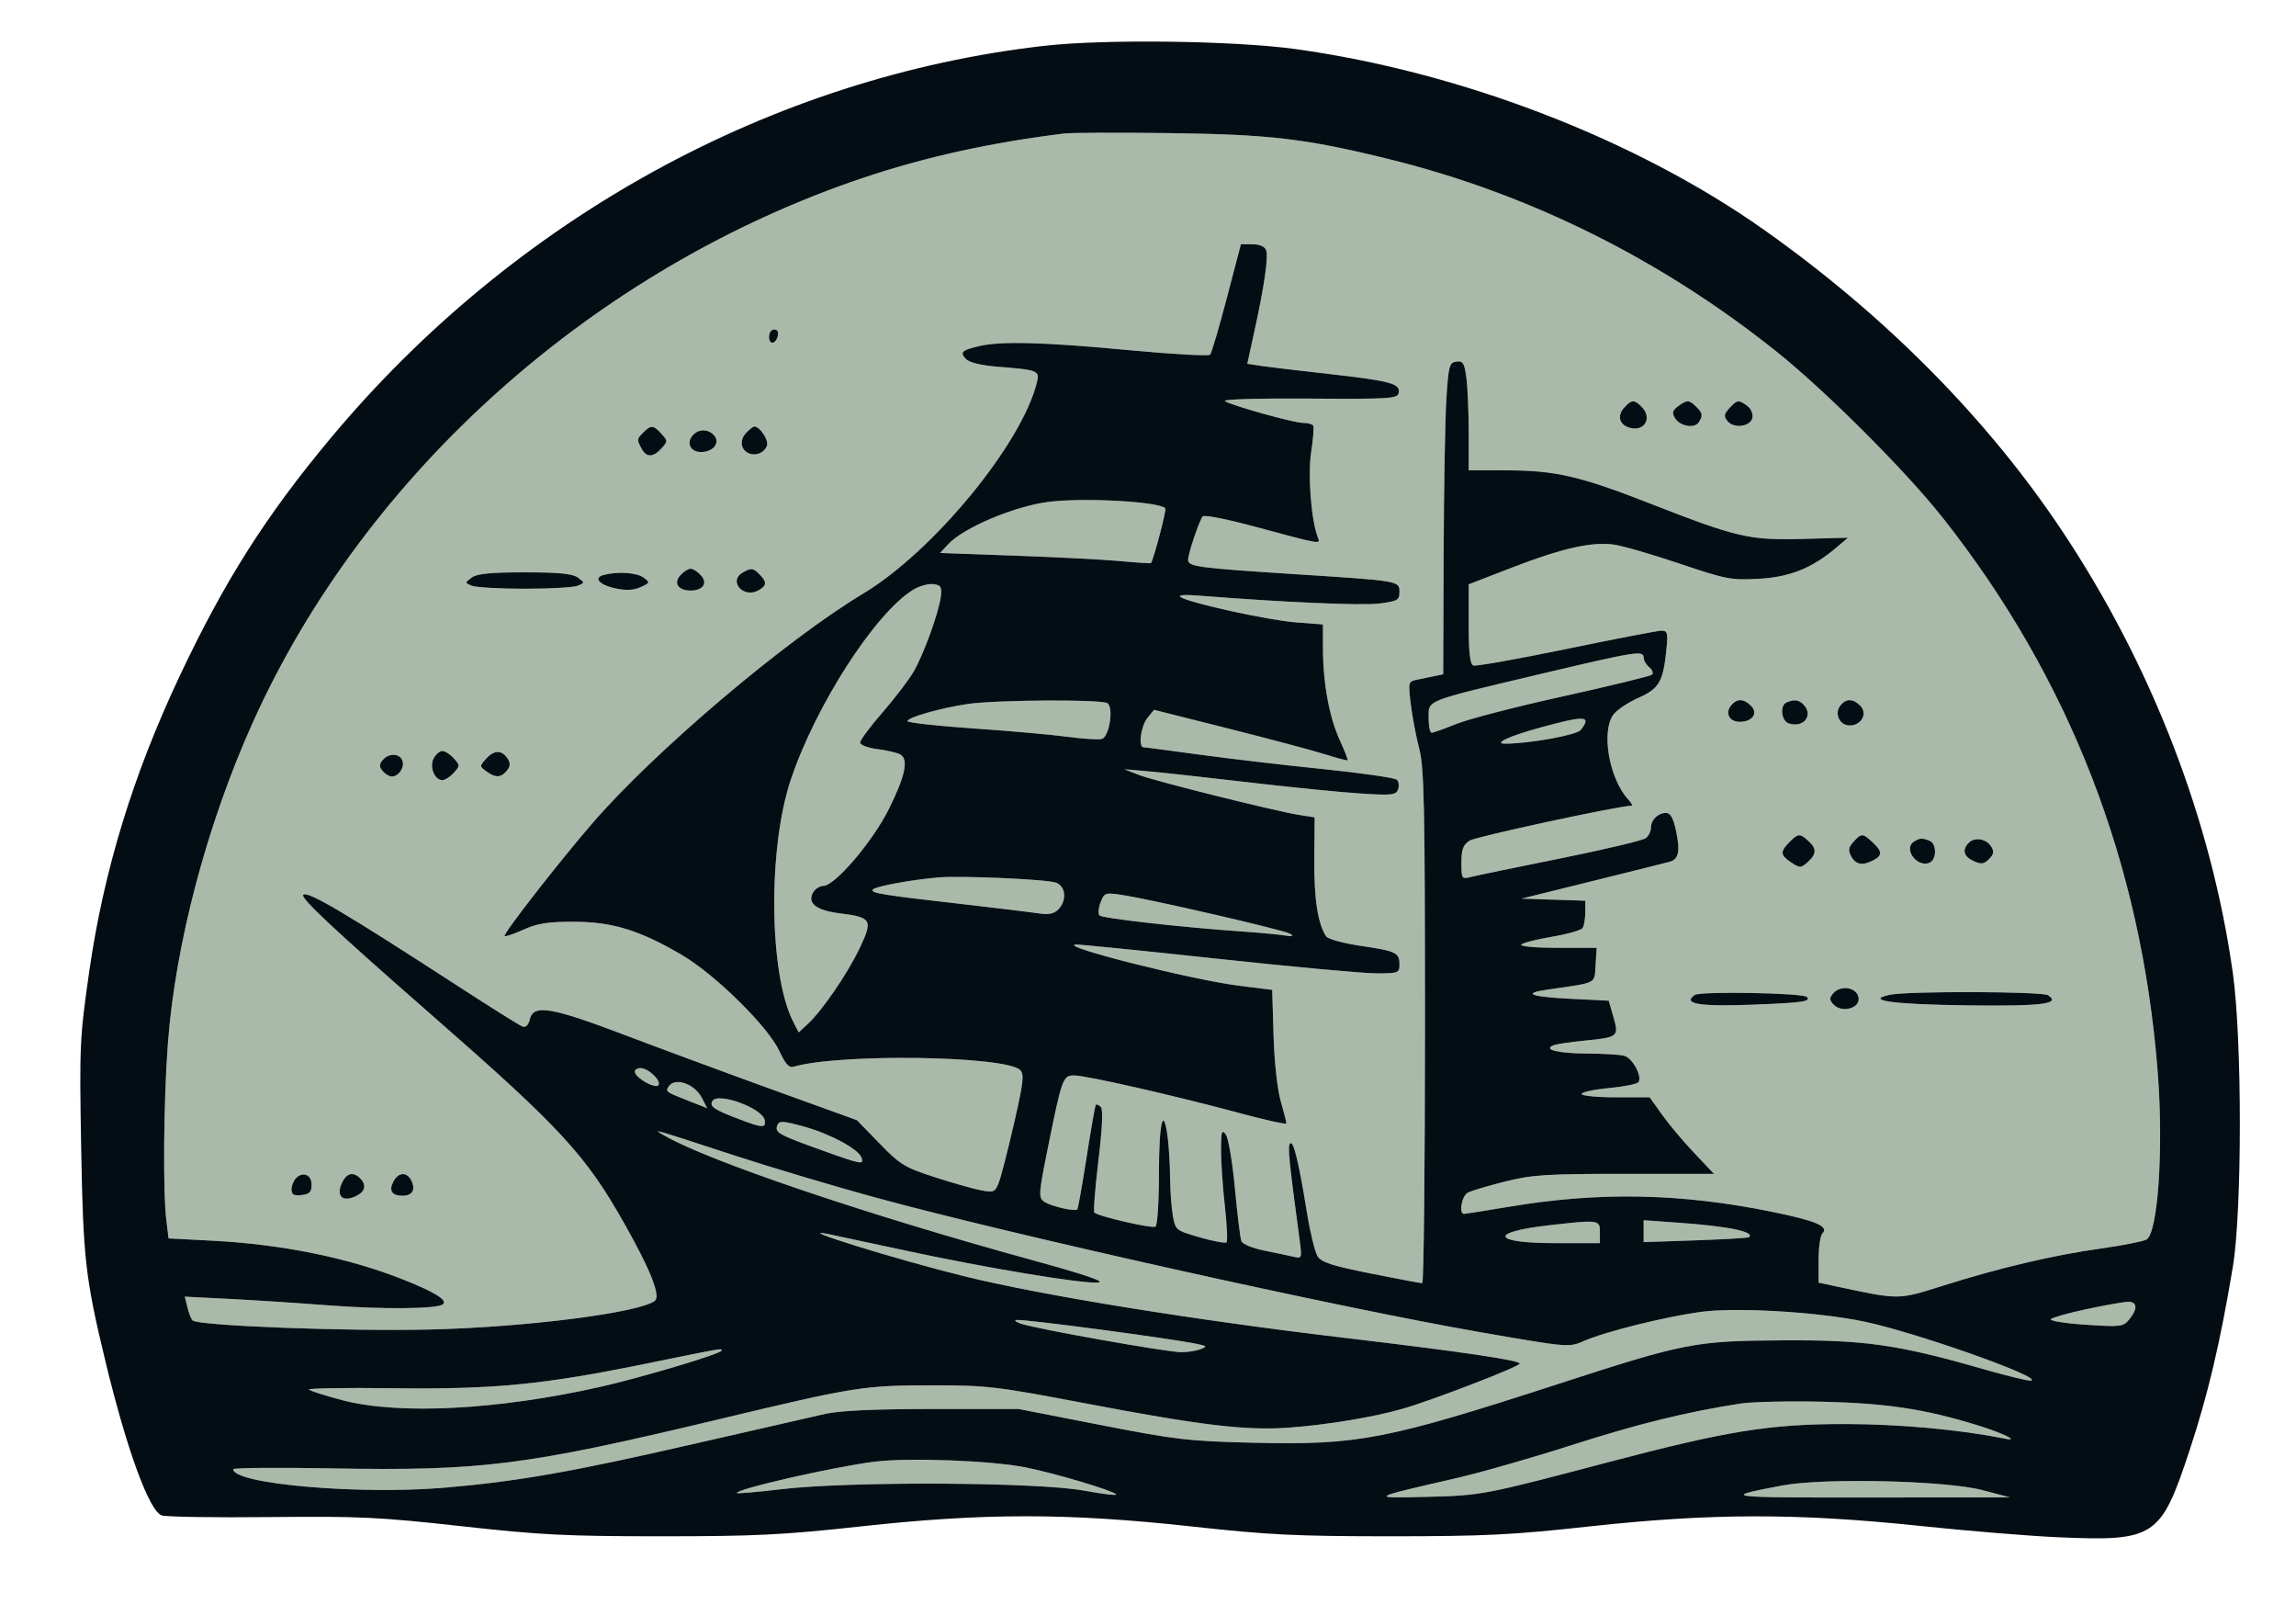 <svg xmlns="http://www.w3.org/2000/svg" width="630" height="440" viewBox="0 0 630 440" version="1.1"><path d="M 292 36.625 C 272.016 39.075, 253.883 43.065, 237 48.729 C 163.290 73.455, 100.163 129.731, 69.371 198.168 C 56.737 226.247, 48.086 259.009, 46.047 286.500 C 44.896 302.008, 44.682 326.713, 45.630 334.602 L 46.243 339.704 58.372 340.338 C 77.455 341.336, 95.663 345.046, 110.600 350.980 C 119.268 354.423, 122.762 356.571, 121.594 357.740 C 120.268 359.067, 105.004 359.222, 90 358.062 C 82.025 357.445, 69.921 356.657, 63.102 356.311 L 50.703 355.682 51.422 358.591 C 51.818 360.191, 52.449 361.816, 52.824 362.203 C 54.249 363.671, 95.213 365.239, 118 364.697 C 144.477 364.068, 175.617 360.083, 179.703 356.800 C 181.321 355.500, 178.539 348.450, 171.437 335.847 C 160.723 316.836, 153.957 309.496, 118.797 278.740 C 91.734 255.067, 82.362 246.305, 83.203 245.463 C 84.370 244.296, 94.433 250.237, 126.188 270.838 C 134.817 276.435, 142.524 281.264, 143.315 281.567 C 144.261 281.931, 144.973 281.244, 145.396 279.560 C 146.435 275.419, 151.217 276.234, 171.868 284.071 C 182.116 287.959, 200.543 294.772, 212.819 299.209 L 235.137 307.277 241.319 313.644 C 246.998 319.494, 248.230 320.246, 256.500 322.917 C 261.450 324.516, 267.180 326.137, 269.234 326.520 C 272.688 327.164, 273.050 327.003, 274.075 324.358 C 274.684 322.786, 276.556 315.506, 278.235 308.179 C 280.840 296.810, 281.083 294.661, 279.894 293.507 C 275.864 289.600, 230.244 288.940, 217.782 292.609 C 216.497 292.987, 215.505 291.903, 213.847 288.307 C 210.778 281.651, 196.346 267.412, 187.206 262.022 C 175.636 255.198, 168.110 252.872, 157.523 252.846 C 150.381 252.830, 147.492 253.278, 143.667 254.996 C 141.009 256.190, 138.660 256.994, 138.448 256.782 C 137.929 256.262, 153.232 236.610, 162.620 225.740 C 179.574 206.110, 215.620 175.562, 236.882 162.804 C 256.125 151.258, 280.498 121.593, 284.543 104.794 C 285.298 101.660, 284.785 101.464, 273.555 100.583 C 269.364 100.255, 266.017 99.446, 265.115 98.543 C 263.244 96.673, 263.855 96.054, 268.671 94.936 C 274.732 93.530, 286.380 93.843, 309.682 96.040 C 321.583 97.162, 331.644 97.724, 332.040 97.290 C 332.436 96.855, 334.500 89.862, 336.625 81.750 L 340.489 67 343.638 67 C 345.595 67, 347.017 67.602, 347.397 68.593 C 348.088 70.392, 346.930 78.400, 344.139 91.142 L 342.245 99.784 345.873 100.339 C 347.868 100.644, 356.250 101.649, 364.500 102.571 C 381.498 104.472, 384.300 105.224, 383.801 107.753 C 383.483 109.364, 381.554 109.487, 359.010 109.338 C 344.772 109.244, 335.211 109.539, 336.114 110.044 C 338.618 111.445, 355.013 116, 357.553 116 C 358.834 116, 360.083 116.338, 360.330 116.750 C 360.576 117.162, 360.326 120.425, 359.775 124 C 358.816 130.219, 359.771 142.635, 361.569 147.320 C 362.368 149.401, 363.070 149.520, 343.642 144.282 C 336.571 142.375, 330.443 141.194, 330.025 141.658 C 329.106 142.677, 326 151.869, 326 153.570 C 326 155.429, 328.633 155.784, 355 157.478 C 384.282 159.358, 384 159.310, 384 162.447 C 384 164.621, 383.456 164.924, 378.430 165.552 C 373.593 166.156, 352.333 165.232, 329.500 163.425 C 324.931 163.064, 323.021 163.199, 324 163.814 C 326.630 165.467, 348.149 170.166, 355.709 170.737 L 363 171.289 363.008 177.894 C 363.018 187.323, 364.719 196.654, 367.567 202.902 C 368.921 205.874, 369.910 208.415, 369.764 208.550 C 369.619 208.685, 366.800 207.940, 363.500 206.895 C 360.200 205.850, 348.309 202.682, 337.076 199.854 L 316.651 194.713 314.826 196.967 C 313.015 199.203, 312.270 205, 313.793 205 C 314.230 205, 321.092 205.894, 329.043 206.988 C 336.995 208.081, 352.238 209.867, 362.918 210.956 C 373.599 212.046, 382.771 213.371, 383.301 213.901 C 383.832 214.432, 383.969 215.638, 383.607 216.581 C 383.022 218.107, 381.841 218.225, 372.973 217.644 C 367.486 217.284, 353.660 215.898, 342.249 214.564 C 330.837 213.230, 318.575 211.884, 315 211.574 L 308.500 211.008 312.500 212.566 C 316.882 214.272, 350.023 222.539, 356.614 223.569 L 360.728 224.212 360.637 235.856 C 360.553 246.595, 361.585 253.309, 363.863 256.839 C 364.346 257.586, 368.469 258.730, 373.200 259.428 C 383.117 260.893, 384 261.313, 384 264.559 C 384 266.892, 383.717 267, 377.623 267 C 374.115 267, 354.541 265.200, 334.124 263 C 313.707 260.800, 296.214 259.041, 295.251 259.091 C 289.839 259.373, 326.837 268.738, 339.789 270.365 L 349.079 271.532 349.452 284.016 C 349.668 291.247, 350.488 298.814, 351.400 302 C 352.267 305.025, 352.982 307.795, 352.988 308.156 C 352.995 308.517, 347.262 307.260, 340.250 305.362 C 322.908 300.668, 298.098 295.017, 294.797 295.007 C 291.626 294.999, 291.419 295.572, 287.412 315.441 C 285.004 327.381, 284.930 328.475, 286.453 329.589 C 288.165 330.841, 294.908 332.426, 295.596 331.737 C 295.811 331.522, 296.962 325.081, 298.154 317.423 C 299.345 309.765, 300.481 303.305, 300.677 303.067 C 300.873 302.828, 301.484 303.084, 302.035 303.635 C 302.704 304.304, 302.490 309.194, 301.391 318.357 C 300.485 325.904, 299.988 332.321, 300.286 332.619 C 301.331 333.664, 316.092 337.061, 317.041 336.475 C 317.579 336.142, 318 329.784, 318 322 C 318 308.112, 319.176 302.974, 320.367 311.663 C 320.715 314.202, 321.026 319.254, 321.058 322.890 C 321.089 326.525, 321.434 331.299, 321.824 333.499 C 322.522 337.434, 322.641 337.528, 329.253 339.430 C 332.948 340.492, 336.233 341.100, 336.552 340.781 C 336.871 340.462, 336.652 335.899, 336.066 330.640 C 335.480 325.381, 335.014 318.474, 335.032 315.289 C 335.059 310.378, 335.257 309.755, 336.341 311.180 C 337.044 312.104, 338.170 318.745, 338.843 325.937 C 339.517 333.129, 340.317 339.662, 340.621 340.454 C 340.927 341.253, 343.695 342.400, 346.837 343.031 C 349.952 343.656, 353.579 344.420, 354.898 344.729 C 357.266 345.284, 357.287 345.222, 356.570 339.896 C 353.659 318.254, 353.278 314.406, 353.975 313.669 C 354.897 312.695, 356.345 318.604, 358.589 332.500 C 359.477 338, 360.797 343.441, 361.521 344.592 C 362.579 346.271, 365.466 347.207, 376.169 349.342 C 383.501 350.805, 389.837 352.001, 390.250 352.001 C 390.663 352, 391 320.370, 391 281.710 C 391 221.225, 390.782 210.589, 389.439 205.460 C 388.581 202.182, 387.535 196.676, 387.115 193.225 C 386.380 187.184, 386.438 186.932, 388.676 186.475 C 389.954 186.214, 392.125 185.766, 393.500 185.481 L 396 184.962 396.117 152.231 C 396.182 134.229, 396.520 115, 396.867 109.500 C 397.447 100.330, 397.675 99.475, 399.607 99.199 C 401.421 98.940, 401.804 99.550, 402.357 103.589 C 402.711 106.168, 403 112.941, 403 118.640 L 403 129 413.250 129.017 C 426.758 129.040, 433.527 130.594, 452.593 138.050 C 476.660 147.461, 479.917 148.219, 494.612 147.830 L 507.070 147.500 503.785 150.282 C 497.180 155.875, 491.081 158.310, 482.500 158.779 C 475.046 159.186, 473.568 158.901, 460.840 154.601 C 453.327 152.063, 445.199 149.715, 442.779 149.383 C 436.714 148.552, 428.575 150.399, 414.750 155.744 L 403 160.287 403 171.175 C 403 179.060, 403.351 182.197, 404.271 182.551 C 404.971 182.819, 416.462 180.780, 429.808 178.019 C 443.154 175.259, 454.902 173, 455.914 173 C 457.508 173, 457.692 173.637, 457.292 177.750 C 456.395 186.971, 455.309 188.888, 449.542 191.439 C 446.646 192.720, 443.539 194.820, 442.638 196.106 C 439.321 200.842, 441.556 213.537, 446.710 219.232 C 447.590 220.204, 448.060 221, 447.754 221 C 444.382 221, 404.930 229.500, 403.250 230.588 C 401.456 231.751, 401 232.975, 401 236.631 C 401 241.135, 401.049 241.204, 403.750 240.524 C 405.262 240.142, 416.348 237.848, 428.385 235.426 C 440.422 233.003, 450.884 230.511, 451.635 229.888 C 452.386 229.265, 453 228, 453 227.078 C 453 224.913, 454.932 223, 457.117 223 C 458.366 223, 459.124 224.353, 459.899 227.965 C 461.084 233.488, 460.627 235.697, 458.158 236.388 C 457.246 236.643, 447.725 239.022, 437 241.676 L 417.500 246.500 426.250 246.789 L 435 247.078 434.985 250.289 C 434.976 252.055, 434.639 253.988, 434.235 254.585 C 433.831 255.182, 429.998 256.261, 425.718 256.982 C 421.438 257.704, 417.699 258.678, 417.409 259.147 C 417.119 259.616, 421.658 260, 427.496 260 L 438.110 260 437.805 264.727 C 437.465 269.994, 438.523 269.453, 424.658 271.452 C 417.446 272.492, 419.909 273.438, 431.288 274 L 441.420 274.500 442.703 278.945 C 444.267 284.364, 444.054 284.539, 434.779 285.453 C 430.938 285.832, 427.129 286.397, 426.314 286.710 C 423.219 287.898, 427.521 288.969, 435.500 288.998 C 439.900 289.014, 444.476 289.289, 445.668 289.609 C 447.918 290.212, 450.630 295.172, 449.611 296.821 C 449.291 297.339, 445.647 298.079, 441.514 298.466 C 437.381 298.854, 434 299.582, 434 300.085 C 434 300.588, 438.199 301, 443.330 301 L 452.661 301 456.039 305.750 C 457.898 308.363, 461.867 313.088, 464.861 316.250 L 470.304 322 445.843 322 C 424.249 322, 420.391 322.248, 412.940 324.118 C 408.298 325.283, 403.712 326.649, 402.750 327.153 C 401.067 328.035, 400.211 333.022, 401.750 332.979 C 402.163 332.968, 407.900 332.058, 414.500 330.957 C 439.002 326.870, 461.328 327.326, 486.297 332.425 C 498.376 334.891, 501.962 336.438, 500.042 338.358 C 499.469 338.931, 499 342.198, 499 345.617 L 499 351.834 503.750 352.850 C 521.294 356.600, 520.673 356.604, 533.206 352.656 C 548.787 347.749, 563.316 344.328, 576.335 342.500 C 582.294 341.664, 587.972 340.550, 588.952 340.026 C 592.134 338.323, 593.700 315.026, 592.048 293.943 C 587.573 236.791, 567.865 186.041, 533.045 142 C 522.911 129.182, 500.999 107.279, 487.542 96.516 C 455.779 71.109, 419.465 53.081, 381 43.621 C 358.143 38, 348.433 36.858, 320.500 36.508 C 306.750 36.336, 293.925 36.389, 292 36.625 M 211.639 90.694 C 210.686 91.647, 210.867 94, 211.893 94 C 213.120 94, 214.105 91.183, 213.096 90.559 C 212.647 90.282, 211.991 90.342, 211.639 90.694 M 445.631 111.855 C 443.608 114.090, 444.354 116.598, 447.267 117.360 C 451.332 118.422, 453.433 114.576, 450.429 111.571 C 448.407 109.550, 447.678 109.593, 445.631 111.855 M 460.441 111.441 C 458.891 112.593, 458.722 113.247, 459.602 114.691 C 460.968 116.933, 464.980 117.638, 466.122 115.837 C 467.313 113.958, 467.216 113.358, 465.429 111.571 C 463.493 109.635, 462.894 109.620, 460.441 111.441 M 474.517 111.981 C 473.022 113.633, 472.940 114.223, 474.026 115.532 C 475.811 117.682, 480.381 117.035, 480.850 114.566 C 481.052 113.502, 480.408 112.040, 479.418 111.316 C 477.050 109.585, 476.635 109.641, 474.517 111.981 M 176.571 118.571 C 174.712 120.431, 174.696 120.564, 176.035 123.066 C 177.362 125.544, 179.218 125.522, 181.500 123 C 183.247 121.070, 183.247 120.930, 181.500 119 C 179.318 116.589, 178.615 116.528, 176.571 118.571 M 204.631 118.855 C 202.823 120.853, 203.277 123.509, 205.577 124.391 C 207.512 125.134, 209.719 124.176, 210.447 122.278 C 211.010 120.810, 208.522 117, 207 117 C 206.620 117, 205.554 117.835, 204.631 118.855 M 190.011 119.487 C 188.261 121.595, 189.506 124, 192.346 124 C 195.658 124, 197.674 121.517, 196 119.500 C 194.409 117.583, 191.596 117.577, 190.011 119.487 M 287.500 137.698 C 278.161 138.936, 264.399 144.761, 260.222 149.244 L 257.944 151.688 278.722 152.430 C 290.150 152.838, 303.100 153.510, 307.500 153.923 C 311.900 154.336, 315.631 154.579, 315.792 154.462 C 316.400 154.020, 320.145 139.812, 319.756 139.422 C 317.883 137.549, 297.026 136.434, 287.500 137.698 M 186.669 157.814 C 184.724 159.962, 186.102 162, 189.500 162 C 192.898 162, 194.276 159.962, 192.331 157.814 C 191.429 156.816, 190.155 156, 189.500 156 C 188.845 156, 187.571 156.816, 186.669 157.814 M 203.750 157.080 C 199.789 159.387, 203.929 164.179, 208 162 C 210.410 160.710, 210.512 159.655, 208.429 157.571 C 206.607 155.750, 206.121 155.699, 203.750 157.080 M 129.441 158.429 C 127.524 159.839, 127.525 159.867, 129.500 160.679 C 130.600 161.130, 137.125 161.500, 144 161.500 C 150.875 161.500, 157.400 161.130, 158.500 160.679 C 160.475 159.867, 160.476 159.839, 158.559 158.429 C 157.118 157.369, 153.363 157, 144 157 C 134.637 157, 130.882 157.369, 129.441 158.429 M 165.695 157.700 C 162.706 158.475, 164.388 160.442, 168.858 161.398 C 171.794 162.026, 173.870 161.924, 175.768 161.060 C 178.387 159.867, 178.414 159.776, 176.549 158.412 C 174.696 157.057, 169.492 156.716, 165.695 157.700 M 250.484 161.823 C 240.071 168.257, 223.798 193.550, 216.981 213.897 C 210.639 232.828, 211.006 267.370, 217.688 280.351 L 219.156 283.202 221.686 280.851 C 225.689 277.132, 232.630 266.961, 235.958 259.938 C 239.562 252.332, 239.148 251.624, 230.459 250.538 C 224.034 249.735, 221.493 247.816, 223.037 244.931 C 223.605 243.869, 224.903 243, 225.921 243 C 229.116 243, 239.527 230.761, 243.968 221.782 C 248.441 212.742, 249.356 208.261, 247 206.941 C 246.175 206.479, 243.363 205.826, 240.750 205.489 C 238.087 205.146, 236.002 204.355, 236.003 203.689 C 236.005 203.035, 238.744 199.350, 242.090 195.500 C 245.435 191.650, 249.263 186.652, 250.597 184.394 C 253.423 179.608, 257.708 167.783, 258.176 163.481 C 258.453 160.937, 258.134 160.460, 256 160.229 C 254.625 160.081, 252.143 160.798, 250.484 161.823 M 421.972 185.061 C 390.591 192.506, 392 191.946, 392 196.975 C 392 199.189, 392.372 201, 392.828 201 C 393.283 201, 396.347 199.906, 399.637 198.569 C 402.927 197.232, 416.168 193.813, 429.060 190.970 C 441.952 188.127, 452.857 185.467, 453.292 185.058 C 453.728 184.650, 453.391 183.739, 452.542 183.035 C 451.694 182.331, 451 181.135, 451 180.378 C 451 178.337, 448.855 178.683, 421.972 185.061 M 265.539 193.112 C 258.172 194.186, 249 196.795, 249 197.817 C 249 198.236, 257.083 199.131, 266.963 199.806 C 276.842 200.481, 288.550 201.521, 292.980 202.117 C 297.410 202.713, 301.657 202.962, 302.418 202.670 C 304.434 201.896, 305.599 193.994, 303.859 192.892 C 302.131 191.797, 273.433 191.962, 265.539 193.112 M 475.011 193.487 C 473.261 195.595, 474.506 198, 477.346 198 C 480.844 198, 482.510 195.653, 480.463 193.606 C 478.459 191.601, 476.609 191.561, 475.011 193.487 M 490.250 192.662 C 488.287 193.454, 488.742 197.783, 490.859 198.455 C 494.982 199.764, 497.717 196.117, 494.800 193.200 C 493.550 191.950, 492.363 191.809, 490.250 192.662 M 505.040 193.452 C 503.209 195.658, 504.711 199, 507.532 199 C 510.788 199, 512.550 195.693, 510.427 193.569 C 508.468 191.610, 506.602 191.570, 505.040 193.452 M 422.512 199.611 C 414.116 201.913, 409.606 204.004, 413.050 203.997 C 419.695 203.984, 432.676 201.625, 433.750 200.235 C 436.799 196.290, 434.990 196.190, 422.512 199.611 M 119 208 C 117.763 210.311, 119.226 214, 121.380 214 C 122.101 214, 123.505 213.100, 124.500 212 C 126.247 210.070, 126.247 209.930, 124.500 208 C 123.505 206.900, 122.101 206, 121.380 206 C 120.660 206, 119.589 206.900, 119 208 M 133.452 208.053 C 131.551 210.153, 131.551 210.199, 133.454 211.590 C 135.953 213.418, 137.447 213.371, 139.070 211.416 C 140.022 210.268, 140.095 209.374, 139.335 208.166 C 137.780 205.698, 135.621 205.656, 133.452 208.053 M 105 208.500 C 104.007 209.697, 104.007 210.303, 105 211.500 C 105.685 212.325, 106.810 213, 107.500 213 C 109.415 213, 111.111 210.452, 110.410 208.627 C 109.628 206.587, 106.645 206.518, 105 208.500 M 491 231 C 488.384 233.616, 488.477 234.611, 491.526 236.609 C 493.891 238.158, 494.177 238.150, 496.026 236.477 C 498.481 234.255, 498.518 232.779, 496.171 230.655 C 493.842 228.547, 493.425 228.575, 491 231 M 508.575 230.917 C 507.191 232.446, 507.066 233.255, 507.955 234.917 C 509.184 237.212, 511.116 237.544, 514.066 235.965 C 516.561 234.629, 516.505 233.549, 513.811 231.039 C 511.117 228.529, 510.744 228.520, 508.575 230.917 M 525.152 230.885 C 522.160 232.781, 525.948 238.001, 529.364 236.691 C 531.457 235.887, 531.497 231.405, 529.418 230.607 C 527.361 229.818, 526.776 229.856, 525.152 230.885 M 540.238 231.162 C 538.299 233.101, 538.774 234.940, 541.537 236.199 C 543.631 237.153, 544.370 237.058, 545.770 235.659 C 547.076 234.353, 547.216 233.564, 546.381 232.231 C 545.027 230.071, 541.877 229.523, 540.238 231.162 M 257.500 240.687 C 250.074 241.321, 240.011 243.174, 239.499 244.001 C 238.883 244.998, 241.571 245.437, 264 248 C 273.625 249.100, 283.126 250.254, 285.114 250.565 C 287.705 250.970, 289.190 250.667, 290.364 249.493 C 292.787 247.070, 292.458 243.120, 289.750 242.120 C 287.248 241.197, 263.755 240.153, 257.500 240.687 M 301.980 247.552 C 301.400 249.077, 301.282 250.682, 301.717 251.117 C 302.520 251.920, 324.040 254.347, 340.500 255.492 C 345.450 255.836, 350.850 256.336, 352.500 256.602 C 354.638 256.948, 355.069 256.816, 354 256.143 C 352.382 255.126, 315.556 246.630, 307.767 245.478 C 303.246 244.809, 302.988 244.902, 301.980 247.552 M 502.958 272.550 C 501.898 273.828, 501.950 274.378, 503.251 275.680 C 505.354 277.783, 510 276.687, 510 274.088 C 510 270.963, 505.154 269.905, 502.958 272.550 M 465 272.931 C 461.574 275.372, 466.209 276.148, 480.893 275.592 C 494.487 275.077, 497.047 274.714, 495.810 273.477 C 494.696 272.363, 466.499 271.864, 465 272.931 M 518.500 272.890 C 511.479 274.417, 519.450 275.512, 539.500 275.774 C 560.275 276.046, 565.618 275.391, 562 273.015 C 560.346 271.930, 523.401 271.823, 518.500 272.890 M 174.247 294.250 C 174.806 295.941, 179.709 298.625, 180.604 297.729 C 181.690 296.644, 177.959 293, 175.762 293 C 174.665 293, 174.012 293.539, 174.247 294.250 M 183.459 298.067 C 182.595 299.464, 182.632 299.490, 188.773 301.911 L 194.046 303.989 192.560 301.116 C 190.554 297.236, 185.101 295.409, 183.459 298.067 M 195.493 302.011 C 194.583 303.484, 195.901 304.385, 202.788 306.995 C 209.262 309.450, 210.236 309.485, 209.823 307.250 C 209.221 303.991, 197.025 299.532, 195.493 302.011 M 213.281 308.709 C 212.536 310.653, 213.611 311.256, 225.325 315.468 C 236.441 319.464, 237.166 319.596, 236.351 317.473 C 235.444 315.109, 227.478 310.873, 220.325 308.953 C 214.648 307.429, 213.784 307.399, 213.281 308.709 M 182.461 311.579 C 194.539 318.538, 237.977 333.236, 283 345.597 C 297.727 349.640, 303.505 351.597, 301.340 351.807 C 297.119 352.216, 270.735 347.844, 248.500 343.050 C 238.600 340.915, 229.150 338.895, 227.500 338.561 C 216.369 336.308, 245.570 345.390, 264.500 350.068 C 285.858 355.347, 327.576 362.095, 369.500 367.052 C 400.979 370.774, 417 373.133, 417 374.048 C 417 374.860, 393.346 383.991, 384.961 386.417 C 376.963 388.731, 363.868 390.898, 353.475 391.629 C 341.729 392.455, 329.436 390.978, 297.653 384.924 C 273.542 380.331, 270.755 380.001, 256.153 380.008 C 236.845 380.017, 234.818 380.339, 196.500 389.499 C 144.094 402.025, 132.116 403.533, 90.890 402.789 C 76.100 402.522, 64 402.631, 64 403.030 C 64 407.073, 98.481 410.077, 122 408.084 C 141.897 406.398, 157.055 403.735, 190.500 396.051 C 207 392.260, 223.200 388.561, 226.500 387.830 C 230.550 386.933, 240.137 386.501, 256 386.501 L 279.500 386.500 302 390.895 C 322.597 394.918, 326.133 395.328, 343.805 395.752 C 372.666 396.443, 380.285 394.976, 427.622 379.612 C 462.460 368.305, 465.062 367.803, 489.500 367.668 C 511.814 367.545, 520.936 368.862, 544.246 375.571 C 550.899 377.486, 556.805 378.898, 557.371 378.710 C 560.320 377.727, 525.600 365.473, 511.500 362.521 C 498.711 359.843, 476.226 358.525, 466.513 359.884 C 456.459 361.291, 440.302 365.332, 434.511 367.889 C 430.533 369.645, 430.296 369.624, 405.903 365.384 C 367.279 358.670, 277.836 338.754, 240.199 328.488 C 229.033 325.442, 211.490 320.207, 201.215 316.854 C 177.992 309.276, 178.916 309.536, 182.461 311.579 M 81.229 323.171 C 80.553 323.847, 80 325.240, 80 326.266 C 80 327.713, 80.619 328.062, 82.750 327.816 C 84.928 327.566, 85.500 326.983, 85.500 325.014 C 85.500 322.248, 83.161 321.239, 81.229 323.171 M 93.806 324.527 C 92.196 328.060, 93.940 329.804, 97.473 328.194 C 100.209 326.948, 100.700 325.100, 98.800 323.200 C 96.900 321.300, 95.052 321.791, 93.806 324.527 M 107.989 324.021 C 106.609 326.599, 107.485 328, 110.476 328 C 113.182 328, 114.133 326.284, 112.830 323.750 C 111.624 321.407, 109.319 321.535, 107.989 324.021 M 425 336.107 C 408.404 337.983, 409.366 341, 426.559 341 L 439 341 439 338 C 439 334.582, 438.769 334.551, 425 336.107 M 451 337.721 L 451 340.727 465.250 340.237 C 473.087 339.967, 479.687 339.578, 479.917 339.373 C 481.573 337.890, 474.310 336.390, 460.750 335.415 L 451 334.714 451 337.721 M 572.545 359.105 C 567.619 360.153, 563.211 361.389, 562.748 361.852 C 562.285 362.315, 566.540 363.001, 572.203 363.376 C 581.943 364.022, 582.595 363.943, 584.250 361.919 C 586.668 358.961, 586.462 356.979, 583.750 357.100 C 582.513 357.155, 577.470 358.057, 572.545 359.105 M 280 363.060 C 283.904 364.468, 320.717 371.008, 324.297 370.930 C 326.059 370.891, 328.400 370.505, 329.500 370.071 C 331.276 369.371, 331.165 369.213, 328.500 368.659 C 321.143 367.130, 281.974 361.923, 279 362.079 C 278.175 362.122, 278.625 362.564, 280 363.060 M 177.500 374.021 C 149.038 379.840, 135.473 381.158, 107.713 380.803 C 94.724 380.636, 84.412 380.809, 84.798 381.186 C 85.184 381.563, 89.325 382.875, 94 384.101 C 109.448 388.152, 136.492 386.761, 164.532 380.472 C 176.049 377.889, 198 371.325, 198 370.465 C 198 369.814, 198.535 369.721, 177.500 374.021 M 477.500 385.024 C 462.807 387.288, 449.379 390.596, 431.132 396.449 C 420.334 399.912, 406.100 403.983, 399.500 405.496 C 375.732 410.943, 375.632 411.007, 391.500 410.598 C 406.629 410.208, 406.994 410.138, 441.759 400.975 C 473.992 392.479, 485.768 390.597, 506.500 390.628 C 521.282 390.649, 537.951 392.179, 550 394.620 C 554.508 395.533, 549.720 393.157, 542.653 390.975 C 528.317 386.547, 517.856 384.944, 500.500 384.518 C 491.150 384.288, 480.800 384.516, 477.500 385.024 M 239.836 400.968 C 228.367 402.431, 201.295 408.629, 202.242 409.575 C 202.424 409.758, 207.957 409.267, 214.537 408.485 C 232.897 406.302, 284.501 406.540, 297.273 408.866 C 302.649 409.845, 306.699 410.320, 306.273 409.920 C 305.046 408.767, 290.181 404.325, 281.659 402.565 C 272.421 400.656, 249.224 399.771, 239.836 400.968 M 489 407.490 C 472.039 410.707, 472.793 410.812, 512.500 410.777 L 551.500 410.743 544 408.767 C 533.965 406.123, 500.325 405.342, 489 407.490" stroke="none" fill="#aabaaa" fill-rule="evenodd"/><path d="M 286.621 12.560 C 211.864 21.046, 141.180 59.845, 90.886 120.001 C 72.972 141.428, 61.538 159.440, 49.159 185.732 C 36.454 212.717, 28.429 238.981, 24.482 266.500 C 21.877 284.663, 21.779 286.778, 22.266 314.500 C 22.805 345.258, 23.402 350.524, 28.948 373.500 C 34.766 397.603, 40.932 414.483, 44.359 415.686 C 45.537 416.099, 58.875 416.308, 74 416.150 C 98.601 415.892, 104.135 416.155, 126.500 418.639 C 148.275 421.058, 155.370 421.416, 181.500 421.416 C 207.365 421.416, 214.907 421.043, 236.213 418.708 C 270.022 415.003, 292.978 415.003, 326.787 418.708 C 348.093 421.043, 355.635 421.416, 381.500 421.416 C 407.365 421.416, 414.907 421.043, 436.213 418.708 C 469.319 415.080, 493.135 415.037, 526.500 418.543 C 539.700 419.930, 556.820 421.341, 564.544 421.677 C 591.313 422.843, 592.885 421.810, 600.796 397.851 C 605.857 382.526, 609.217 368.278, 612.671 347.500 C 615.228 332.119, 615.233 285.243, 612.680 267 C 606.795 224.959, 590.446 182.605, 565.837 145.649 C 545.352 114.886, 517.310 86.567, 484.065 63.067 C 449.005 38.284, 400.996 19.761, 355.500 13.464 C 338.773 11.148, 303.172 10.681, 286.621 12.560 M 292 36.625 C 272.016 39.075, 253.883 43.065, 237 48.729 C 163.290 73.455, 100.163 129.731, 69.371 198.168 C 56.737 226.247, 48.086 259.009, 46.047 286.500 C 44.896 302.008, 44.682 326.713, 45.630 334.602 L 46.243 339.704 58.372 340.338 C 77.455 341.336, 95.663 345.046, 110.600 350.980 C 119.268 354.423, 122.762 356.571, 121.594 357.740 C 120.268 359.067, 105.004 359.222, 90 358.062 C 82.025 357.445, 69.921 356.657, 63.102 356.311 L 50.703 355.682 51.422 358.591 C 51.818 360.191, 52.449 361.816, 52.824 362.203 C 54.249 363.671, 95.213 365.239, 118 364.697 C 144.477 364.068, 175.617 360.083, 179.703 356.800 C 181.321 355.500, 178.539 348.450, 171.437 335.847 C 160.723 316.836, 153.957 309.496, 118.797 278.740 C 91.734 255.067, 82.362 246.305, 83.203 245.463 C 84.370 244.296, 94.433 250.237, 126.188 270.838 C 134.817 276.435, 142.524 281.264, 143.315 281.567 C 144.261 281.931, 144.973 281.244, 145.396 279.560 C 146.435 275.419, 151.217 276.234, 171.868 284.071 C 182.116 287.959, 200.543 294.772, 212.819 299.209 L 235.137 307.277 241.319 313.644 C 246.998 319.494, 248.230 320.246, 256.500 322.917 C 261.450 324.516, 267.180 326.137, 269.234 326.520 C 272.688 327.164, 273.050 327.003, 274.075 324.358 C 274.684 322.786, 276.556 315.506, 278.235 308.179 C 280.840 296.810, 281.083 294.661, 279.894 293.507 C 275.864 289.600, 230.244 288.940, 217.782 292.609 C 216.497 292.987, 215.505 291.903, 213.847 288.307 C 210.778 281.651, 196.346 267.412, 187.206 262.022 C 175.636 255.198, 168.110 252.872, 157.523 252.846 C 150.381 252.830, 147.492 253.278, 143.667 254.996 C 141.009 256.190, 138.660 256.994, 138.448 256.782 C 137.929 256.262, 153.232 236.610, 162.620 225.740 C 179.574 206.110, 215.620 175.562, 236.882 162.804 C 256.125 151.258, 280.498 121.593, 284.543 104.794 C 285.298 101.660, 284.785 101.464, 273.555 100.583 C 269.364 100.255, 266.017 99.446, 265.115 98.543 C 263.244 96.673, 263.855 96.054, 268.671 94.936 C 274.732 93.530, 286.380 93.843, 309.682 96.040 C 321.583 97.162, 331.644 97.724, 332.040 97.290 C 332.436 96.855, 334.500 89.862, 336.625 81.750 L 340.489 67 343.638 67 C 345.595 67, 347.017 67.602, 347.397 68.593 C 348.088 70.392, 346.930 78.400, 344.139 91.142 L 342.245 99.784 345.873 100.339 C 347.868 100.644, 356.250 101.649, 364.500 102.571 C 381.498 104.472, 384.300 105.224, 383.801 107.753 C 383.483 109.364, 381.554 109.487, 359.010 109.338 C 344.772 109.244, 335.211 109.539, 336.114 110.044 C 338.618 111.445, 355.013 116, 357.553 116 C 358.834 116, 360.083 116.338, 360.330 116.750 C 360.576 117.162, 360.326 120.425, 359.775 124 C 358.816 130.219, 359.771 142.635, 361.569 147.320 C 362.368 149.401, 363.070 149.520, 343.642 144.282 C 336.571 142.375, 330.443 141.194, 330.025 141.658 C 329.106 142.677, 326 151.869, 326 153.570 C 326 155.429, 328.633 155.784, 355 157.478 C 384.282 159.358, 384 159.310, 384 162.447 C 384 164.621, 383.456 164.924, 378.430 165.552 C 373.593 166.156, 352.333 165.232, 329.500 163.425 C 324.931 163.064, 323.021 163.199, 324 163.814 C 326.630 165.467, 348.149 170.166, 355.709 170.737 L 363 171.289 363.008 177.894 C 363.018 187.323, 364.719 196.654, 367.567 202.902 C 368.921 205.874, 369.910 208.415, 369.764 208.550 C 369.619 208.685, 366.800 207.940, 363.500 206.895 C 360.200 205.850, 348.309 202.682, 337.076 199.854 L 316.651 194.713 314.826 196.967 C 313.015 199.203, 312.270 205, 313.793 205 C 314.230 205, 321.092 205.894, 329.043 206.988 C 336.995 208.081, 352.238 209.867, 362.918 210.956 C 373.599 212.046, 382.771 213.371, 383.301 213.901 C 383.832 214.432, 383.969 215.638, 383.607 216.581 C 383.022 218.107, 381.841 218.225, 372.973 217.644 C 367.486 217.284, 353.660 215.898, 342.249 214.564 C 330.837 213.230, 318.575 211.884, 315 211.574 L 308.500 211.008 312.500 212.566 C 316.882 214.272, 350.023 222.539, 356.614 223.569 L 360.728 224.212 360.637 235.856 C 360.553 246.595, 361.585 253.309, 363.863 256.839 C 364.346 257.586, 368.469 258.730, 373.200 259.428 C 383.117 260.893, 384 261.313, 384 264.559 C 384 266.892, 383.717 267, 377.623 267 C 374.115 267, 354.541 265.200, 334.124 263 C 313.707 260.800, 296.214 259.041, 295.251 259.091 C 289.839 259.373, 326.837 268.738, 339.789 270.365 L 349.079 271.532 349.452 284.016 C 349.668 291.247, 350.488 298.814, 351.400 302 C 352.267 305.025, 352.982 307.795, 352.988 308.156 C 352.995 308.517, 347.262 307.260, 340.250 305.362 C 322.908 300.668, 298.098 295.017, 294.797 295.007 C 291.626 294.999, 291.419 295.572, 287.412 315.441 C 285.004 327.381, 284.930 328.475, 286.453 329.589 C 288.165 330.841, 294.908 332.426, 295.596 331.737 C 295.811 331.522, 296.962 325.081, 298.154 317.423 C 299.345 309.765, 300.481 303.305, 300.677 303.067 C 300.873 302.828, 301.484 303.084, 302.035 303.635 C 302.704 304.304, 302.490 309.194, 301.391 318.357 C 300.485 325.904, 299.988 332.321, 300.286 332.619 C 301.331 333.664, 316.092 337.061, 317.041 336.475 C 317.579 336.142, 318 329.784, 318 322 C 318 308.112, 319.176 302.974, 320.367 311.663 C 320.715 314.202, 321.026 319.254, 321.058 322.890 C 321.089 326.525, 321.434 331.299, 321.824 333.499 C 322.522 337.434, 322.641 337.528, 329.253 339.430 C 332.948 340.492, 336.233 341.100, 336.552 340.781 C 336.871 340.462, 336.652 335.899, 336.066 330.640 C 335.480 325.381, 335.014 318.474, 335.032 315.289 C 335.059 310.378, 335.257 309.755, 336.341 311.180 C 337.044 312.104, 338.170 318.745, 338.843 325.937 C 339.517 333.129, 340.317 339.662, 340.621 340.454 C 340.927 341.253, 343.695 342.400, 346.837 343.031 C 349.952 343.656, 353.579 344.420, 354.898 344.729 C 357.266 345.284, 357.287 345.222, 356.570 339.896 C 353.659 318.254, 353.278 314.406, 353.975 313.669 C 354.897 312.695, 356.345 318.604, 358.589 332.500 C 359.477 338, 360.797 343.441, 361.521 344.592 C 362.579 346.271, 365.466 347.207, 376.169 349.342 C 383.501 350.805, 389.837 352.001, 390.250 352.001 C 390.663 352, 391 320.370, 391 281.710 C 391 221.225, 390.782 210.589, 389.439 205.460 C 388.581 202.182, 387.535 196.676, 387.115 193.225 C 386.380 187.184, 386.438 186.932, 388.676 186.475 C 389.954 186.214, 392.125 185.766, 393.500 185.481 L 396 184.962 396.117 152.231 C 396.182 134.229, 396.520 115, 396.867 109.500 C 397.447 100.330, 397.675 99.475, 399.607 99.199 C 401.421 98.940, 401.804 99.550, 402.357 103.589 C 402.711 106.168, 403 112.941, 403 118.640 L 403 129 413.250 129.017 C 426.758 129.040, 433.527 130.594, 452.593 138.050 C 476.660 147.461, 479.917 148.219, 494.612 147.830 L 507.070 147.500 503.785 150.282 C 497.180 155.875, 491.081 158.310, 482.500 158.779 C 475.046 159.186, 473.568 158.901, 460.840 154.601 C 453.327 152.063, 445.199 149.715, 442.779 149.383 C 436.714 148.552, 428.575 150.399, 414.750 155.744 L 403 160.287 403 171.175 C 403 179.060, 403.351 182.197, 404.271 182.551 C 404.971 182.819, 416.462 180.780, 429.808 178.019 C 443.154 175.259, 454.902 173, 455.914 173 C 457.508 173, 457.692 173.637, 457.292 177.750 C 456.395 186.971, 455.309 188.888, 449.542 191.439 C 446.646 192.720, 443.539 194.820, 442.638 196.106 C 439.321 200.842, 441.556 213.537, 446.710 219.232 C 447.590 220.204, 448.060 221, 447.754 221 C 444.382 221, 404.930 229.500, 403.250 230.588 C 401.456 231.751, 401 232.975, 401 236.631 C 401 241.135, 401.049 241.204, 403.750 240.524 C 405.262 240.142, 416.348 237.848, 428.385 235.426 C 440.422 233.003, 450.884 230.511, 451.635 229.888 C 452.386 229.265, 453 228, 453 227.078 C 453 224.913, 454.932 223, 457.117 223 C 458.366 223, 459.124 224.353, 459.899 227.965 C 461.084 233.488, 460.627 235.697, 458.158 236.388 C 457.246 236.643, 447.725 239.022, 437 241.676 L 417.500 246.500 426.250 246.789 L 435 247.078 434.985 250.289 C 434.976 252.055, 434.639 253.988, 434.235 254.585 C 433.831 255.182, 429.998 256.261, 425.718 256.982 C 421.438 257.704, 417.699 258.678, 417.409 259.147 C 417.119 259.616, 421.658 260, 427.496 260 L 438.110 260 437.805 264.727 C 437.465 269.994, 438.523 269.453, 424.658 271.452 C 417.446 272.492, 419.909 273.438, 431.288 274 L 441.420 274.500 442.703 278.945 C 444.267 284.364, 444.054 284.539, 434.779 285.453 C 430.938 285.832, 427.129 286.397, 426.314 286.710 C 423.219 287.898, 427.521 288.969, 435.500 288.998 C 439.900 289.014, 444.476 289.289, 445.668 289.609 C 447.918 290.212, 450.630 295.172, 449.611 296.821 C 449.291 297.339, 445.647 298.079, 441.514 298.466 C 437.381 298.854, 434 299.582, 434 300.085 C 434 300.588, 438.199 301, 443.330 301 L 452.661 301 456.039 305.750 C 457.898 308.363, 461.867 313.088, 464.861 316.250 L 470.304 322 445.843 322 C 424.249 322, 420.391 322.248, 412.940 324.118 C 408.298 325.283, 403.712 326.649, 402.750 327.153 C 401.067 328.035, 400.211 333.022, 401.750 332.979 C 402.163 332.968, 407.900 332.058, 414.500 330.957 C 439.002 326.870, 461.328 327.326, 486.297 332.425 C 498.376 334.891, 501.962 336.438, 500.042 338.358 C 499.469 338.931, 499 342.198, 499 345.617 L 499 351.834 503.750 352.850 C 521.294 356.600, 520.673 356.604, 533.206 352.656 C 548.787 347.749, 563.316 344.328, 576.335 342.500 C 582.294 341.664, 587.972 340.550, 588.952 340.026 C 592.134 338.323, 593.700 315.026, 592.048 293.943 C 587.573 236.791, 567.865 186.041, 533.045 142 C 522.911 129.182, 500.999 107.279, 487.542 96.516 C 455.779 71.109, 419.465 53.081, 381 43.621 C 358.143 38, 348.433 36.858, 320.500 36.508 C 306.750 36.336, 293.925 36.389, 292 36.625 M 211.639 90.694 C 210.686 91.647, 210.867 94, 211.893 94 C 213.120 94, 214.105 91.183, 213.096 90.559 C 212.647 90.282, 211.991 90.342, 211.639 90.694 M 445.631 111.855 C 443.608 114.090, 444.354 116.598, 447.267 117.360 C 451.332 118.422, 453.433 114.576, 450.429 111.571 C 448.407 109.550, 447.678 109.593, 445.631 111.855 M 460.441 111.441 C 458.891 112.593, 458.722 113.247, 459.602 114.691 C 460.968 116.933, 464.980 117.638, 466.122 115.837 C 467.313 113.958, 467.216 113.358, 465.429 111.571 C 463.493 109.635, 462.894 109.620, 460.441 111.441 M 474.517 111.981 C 473.022 113.633, 472.940 114.223, 474.026 115.532 C 475.811 117.682, 480.381 117.035, 480.850 114.566 C 481.052 113.502, 480.408 112.040, 479.418 111.316 C 477.050 109.585, 476.635 109.641, 474.517 111.981 M 176.571 118.571 C 174.712 120.431, 174.696 120.564, 176.035 123.066 C 177.362 125.544, 179.218 125.522, 181.500 123 C 183.247 121.070, 183.247 120.930, 181.500 119 C 179.318 116.589, 178.615 116.528, 176.571 118.571 M 204.631 118.855 C 202.823 120.853, 203.277 123.509, 205.577 124.391 C 207.512 125.134, 209.719 124.176, 210.447 122.278 C 211.010 120.810, 208.522 117, 207 117 C 206.620 117, 205.554 117.835, 204.631 118.855 M 190.011 119.487 C 188.261 121.595, 189.506 124, 192.346 124 C 195.658 124, 197.674 121.517, 196 119.500 C 194.409 117.583, 191.596 117.577, 190.011 119.487 M 287.500 137.698 C 278.161 138.936, 264.399 144.761, 260.222 149.244 L 257.944 151.688 278.722 152.430 C 290.150 152.838, 303.100 153.510, 307.500 153.923 C 311.900 154.336, 315.631 154.579, 315.792 154.462 C 316.400 154.020, 320.145 139.812, 319.756 139.422 C 317.883 137.549, 297.026 136.434, 287.500 137.698 M 186.669 157.814 C 184.724 159.962, 186.102 162, 189.500 162 C 192.898 162, 194.276 159.962, 192.331 157.814 C 191.429 156.816, 190.155 156, 189.500 156 C 188.845 156, 187.571 156.816, 186.669 157.814 M 203.750 157.080 C 199.789 159.387, 203.929 164.179, 208 162 C 210.410 160.710, 210.512 159.655, 208.429 157.571 C 206.607 155.750, 206.121 155.699, 203.750 157.080 M 129.441 158.429 C 127.524 159.839, 127.525 159.867, 129.500 160.679 C 130.600 161.130, 137.125 161.500, 144 161.500 C 150.875 161.500, 157.400 161.130, 158.500 160.679 C 160.475 159.867, 160.476 159.839, 158.559 158.429 C 157.118 157.369, 153.363 157, 144 157 C 134.637 157, 130.882 157.369, 129.441 158.429 M 165.695 157.700 C 162.706 158.475, 164.388 160.442, 168.858 161.398 C 171.794 162.026, 173.870 161.924, 175.768 161.060 C 178.387 159.867, 178.414 159.776, 176.549 158.412 C 174.696 157.057, 169.492 156.716, 165.695 157.700 M 250.484 161.823 C 240.071 168.257, 223.798 193.550, 216.981 213.897 C 210.639 232.828, 211.006 267.370, 217.688 280.351 L 219.156 283.202 221.686 280.851 C 225.689 277.132, 232.630 266.961, 235.958 259.938 C 239.562 252.332, 239.148 251.624, 230.459 250.538 C 224.034 249.735, 221.493 247.816, 223.037 244.931 C 223.605 243.869, 224.903 243, 225.921 243 C 229.116 243, 239.527 230.761, 243.968 221.782 C 248.441 212.742, 249.356 208.261, 247 206.941 C 246.175 206.479, 243.363 205.826, 240.750 205.489 C 238.087 205.146, 236.002 204.355, 236.003 203.689 C 236.005 203.035, 238.744 199.350, 242.090 195.500 C 245.435 191.650, 249.263 186.652, 250.597 184.394 C 253.423 179.608, 257.708 167.783, 258.176 163.481 C 258.453 160.937, 258.134 160.460, 256 160.229 C 254.625 160.081, 252.143 160.798, 250.484 161.823 M 421.972 185.061 C 390.591 192.506, 392 191.946, 392 196.975 C 392 199.189, 392.372 201, 392.828 201 C 393.283 201, 396.347 199.906, 399.637 198.569 C 402.927 197.232, 416.168 193.813, 429.060 190.970 C 441.952 188.127, 452.857 185.467, 453.292 185.058 C 453.728 184.650, 453.391 183.739, 452.542 183.035 C 451.694 182.331, 451 181.135, 451 180.378 C 451 178.337, 448.855 178.683, 421.972 185.061 M 265.539 193.112 C 258.172 194.186, 249 196.795, 249 197.817 C 249 198.236, 257.083 199.131, 266.963 199.806 C 276.842 200.481, 288.550 201.521, 292.980 202.117 C 297.410 202.713, 301.657 202.962, 302.418 202.670 C 304.434 201.896, 305.599 193.994, 303.859 192.892 C 302.131 191.797, 273.433 191.962, 265.539 193.112 M 475.011 193.487 C 473.261 195.595, 474.506 198, 477.346 198 C 480.844 198, 482.510 195.653, 480.463 193.606 C 478.459 191.601, 476.609 191.561, 475.011 193.487 M 490.250 192.662 C 488.287 193.454, 488.742 197.783, 490.859 198.455 C 494.982 199.764, 497.717 196.117, 494.800 193.200 C 493.550 191.950, 492.363 191.809, 490.250 192.662 M 505.040 193.452 C 503.209 195.658, 504.711 199, 507.532 199 C 510.788 199, 512.550 195.693, 510.427 193.569 C 508.468 191.610, 506.602 191.570, 505.040 193.452 M 422.512 199.611 C 414.116 201.913, 409.606 204.004, 413.050 203.997 C 419.695 203.984, 432.676 201.625, 433.750 200.235 C 436.799 196.290, 434.990 196.190, 422.512 199.611 M 119 208 C 117.763 210.311, 119.226 214, 121.380 214 C 122.101 214, 123.505 213.100, 124.500 212 C 126.247 210.070, 126.247 209.930, 124.500 208 C 123.505 206.900, 122.101 206, 121.380 206 C 120.660 206, 119.589 206.900, 119 208 M 133.452 208.053 C 131.551 210.153, 131.551 210.199, 133.454 211.590 C 135.953 213.418, 137.447 213.371, 139.070 211.416 C 140.022 210.268, 140.095 209.374, 139.335 208.166 C 137.780 205.698, 135.621 205.656, 133.452 208.053 M 105 208.500 C 104.007 209.697, 104.007 210.303, 105 211.500 C 105.685 212.325, 106.810 213, 107.500 213 C 109.415 213, 111.111 210.452, 110.410 208.627 C 109.628 206.587, 106.645 206.518, 105 208.500 M 491 231 C 488.384 233.616, 488.477 234.611, 491.526 236.609 C 493.891 238.158, 494.177 238.150, 496.026 236.477 C 498.481 234.255, 498.518 232.779, 496.171 230.655 C 493.842 228.547, 493.425 228.575, 491 231 M 508.575 230.917 C 507.191 232.446, 507.066 233.255, 507.955 234.917 C 509.184 237.212, 511.116 237.544, 514.066 235.965 C 516.561 234.629, 516.505 233.549, 513.811 231.039 C 511.117 228.529, 510.744 228.520, 508.575 230.917 M 525.152 230.885 C 522.160 232.781, 525.948 238.001, 529.364 236.691 C 531.457 235.887, 531.497 231.405, 529.418 230.607 C 527.361 229.818, 526.776 229.856, 525.152 230.885 M 540.238 231.162 C 538.299 233.101, 538.774 234.940, 541.537 236.199 C 543.631 237.153, 544.370 237.058, 545.770 235.659 C 547.076 234.353, 547.216 233.564, 546.381 232.231 C 545.027 230.071, 541.877 229.523, 540.238 231.162 M 257.500 240.687 C 250.074 241.321, 240.011 243.174, 239.499 244.001 C 238.883 244.998, 241.571 245.437, 264 248 C 273.625 249.100, 283.126 250.254, 285.114 250.565 C 287.705 250.970, 289.190 250.667, 290.364 249.493 C 292.787 247.070, 292.458 243.120, 289.750 242.120 C 287.248 241.197, 263.755 240.153, 257.500 240.687 M 301.980 247.552 C 301.400 249.077, 301.282 250.682, 301.717 251.117 C 302.520 251.920, 324.040 254.347, 340.500 255.492 C 345.450 255.836, 350.850 256.336, 352.500 256.602 C 354.638 256.948, 355.069 256.816, 354 256.143 C 352.382 255.126, 315.556 246.630, 307.767 245.478 C 303.246 244.809, 302.988 244.902, 301.980 247.552 M 502.958 272.550 C 501.898 273.828, 501.950 274.378, 503.251 275.680 C 505.354 277.783, 510 276.687, 510 274.088 C 510 270.963, 505.154 269.905, 502.958 272.550 M 465 272.931 C 461.574 275.372, 466.209 276.148, 480.893 275.592 C 494.487 275.077, 497.047 274.714, 495.810 273.477 C 494.696 272.363, 466.499 271.864, 465 272.931 M 518.500 272.890 C 511.479 274.417, 519.450 275.512, 539.500 275.774 C 560.275 276.046, 565.618 275.391, 562 273.015 C 560.346 271.930, 523.401 271.823, 518.500 272.890 M 174.247 294.250 C 174.806 295.941, 179.709 298.625, 180.604 297.729 C 181.690 296.644, 177.959 293, 175.762 293 C 174.665 293, 174.012 293.539, 174.247 294.250 M 183.459 298.067 C 182.595 299.464, 182.632 299.490, 188.773 301.911 L 194.046 303.989 192.560 301.116 C 190.554 297.236, 185.101 295.409, 183.459 298.067 M 195.493 302.011 C 194.583 303.484, 195.901 304.385, 202.788 306.995 C 209.262 309.450, 210.236 309.485, 209.823 307.250 C 209.221 303.991, 197.025 299.532, 195.493 302.011 M 213.281 308.709 C 212.536 310.653, 213.611 311.256, 225.325 315.468 C 236.441 319.464, 237.166 319.596, 236.351 317.473 C 235.444 315.109, 227.478 310.873, 220.325 308.953 C 214.648 307.429, 213.784 307.399, 213.281 308.709 M 182.461 311.579 C 194.539 318.538, 237.977 333.236, 283 345.597 C 297.727 349.640, 303.505 351.597, 301.340 351.807 C 297.119 352.216, 270.735 347.844, 248.500 343.050 C 238.600 340.915, 229.150 338.895, 227.500 338.561 C 216.369 336.308, 245.570 345.390, 264.500 350.068 C 285.858 355.347, 327.576 362.095, 369.500 367.052 C 400.979 370.774, 417 373.133, 417 374.048 C 417 374.860, 393.346 383.991, 384.961 386.417 C 376.963 388.731, 363.868 390.898, 353.475 391.629 C 341.729 392.455, 329.436 390.978, 297.653 384.924 C 273.542 380.331, 270.755 380.001, 256.153 380.008 C 236.845 380.017, 234.818 380.339, 196.500 389.499 C 144.094 402.025, 132.116 403.533, 90.890 402.789 C 76.100 402.522, 64 402.631, 64 403.030 C 64 407.073, 98.481 410.077, 122 408.084 C 141.897 406.398, 157.055 403.735, 190.500 396.051 C 207 392.260, 223.200 388.561, 226.500 387.830 C 230.550 386.933, 240.137 386.501, 256 386.501 L 279.500 386.500 302 390.895 C 322.597 394.918, 326.133 395.328, 343.805 395.752 C 372.666 396.443, 380.285 394.976, 427.622 379.612 C 462.460 368.305, 465.062 367.803, 489.500 367.668 C 511.814 367.545, 520.936 368.862, 544.246 375.571 C 550.899 377.486, 556.805 378.898, 557.371 378.710 C 560.320 377.727, 525.600 365.473, 511.500 362.521 C 498.711 359.843, 476.226 358.525, 466.513 359.884 C 456.459 361.291, 440.302 365.332, 434.511 367.889 C 430.533 369.645, 430.296 369.624, 405.903 365.384 C 367.279 358.670, 277.836 338.754, 240.199 328.488 C 229.033 325.442, 211.490 320.207, 201.215 316.854 C 177.992 309.276, 178.916 309.536, 182.461 311.579 M 81.229 323.171 C 80.553 323.847, 80 325.240, 80 326.266 C 80 327.713, 80.619 328.062, 82.750 327.816 C 84.928 327.566, 85.500 326.983, 85.500 325.014 C 85.500 322.248, 83.161 321.239, 81.229 323.171 M 93.806 324.527 C 92.196 328.060, 93.940 329.804, 97.473 328.194 C 100.209 326.948, 100.700 325.100, 98.800 323.200 C 96.900 321.300, 95.052 321.791, 93.806 324.527 M 107.989 324.021 C 106.609 326.599, 107.485 328, 110.476 328 C 113.182 328, 114.133 326.284, 112.830 323.750 C 111.624 321.407, 109.319 321.535, 107.989 324.021 M 425 336.107 C 408.404 337.983, 409.366 341, 426.559 341 L 439 341 439 338 C 439 334.582, 438.769 334.551, 425 336.107 M 451 337.721 L 451 340.727 465.250 340.237 C 473.087 339.967, 479.687 339.578, 479.917 339.373 C 481.573 337.890, 474.310 336.390, 460.750 335.415 L 451 334.714 451 337.721 M 572.545 359.105 C 567.619 360.153, 563.211 361.389, 562.748 361.852 C 562.285 362.315, 566.540 363.001, 572.203 363.376 C 581.943 364.022, 582.595 363.943, 584.250 361.919 C 586.668 358.961, 586.462 356.979, 583.750 357.100 C 582.513 357.155, 577.470 358.057, 572.545 359.105 M 280 363.060 C 283.904 364.468, 320.717 371.008, 324.297 370.930 C 326.059 370.891, 328.400 370.505, 329.500 370.071 C 331.276 369.371, 331.165 369.213, 328.500 368.659 C 321.143 367.130, 281.974 361.923, 279 362.079 C 278.175 362.122, 278.625 362.564, 280 363.060 M 177.500 374.021 C 149.038 379.840, 135.473 381.158, 107.713 380.803 C 94.724 380.636, 84.412 380.809, 84.798 381.186 C 85.184 381.563, 89.325 382.875, 94 384.101 C 109.448 388.152, 136.492 386.761, 164.532 380.472 C 176.049 377.889, 198 371.325, 198 370.465 C 198 369.814, 198.535 369.721, 177.500 374.021 M 477.500 385.024 C 462.807 387.288, 449.379 390.596, 431.132 396.449 C 420.334 399.912, 406.100 403.983, 399.500 405.496 C 375.732 410.943, 375.632 411.007, 391.500 410.598 C 406.629 410.208, 406.994 410.138, 441.759 400.975 C 473.992 392.479, 485.768 390.597, 506.500 390.628 C 521.282 390.649, 537.951 392.179, 550 394.620 C 554.508 395.533, 549.720 393.157, 542.653 390.975 C 528.317 386.547, 517.856 384.944, 500.500 384.518 C 491.150 384.288, 480.800 384.516, 477.500 385.024 M 239.836 400.968 C 228.367 402.431, 201.295 408.629, 202.242 409.575 C 202.424 409.758, 207.957 409.267, 214.537 408.485 C 232.897 406.302, 284.501 406.540, 297.273 408.866 C 302.649 409.845, 306.699 410.320, 306.273 409.920 C 305.046 408.767, 290.181 404.325, 281.659 402.565 C 272.421 400.656, 249.224 399.771, 239.836 400.968 M 489 407.490 C 472.039 410.707, 472.793 410.812, 512.500 410.777 L 551.500 410.743 544 408.767 C 533.965 406.123, 500.325 405.342, 489 407.490" stroke="none" fill="#050d14" fill-rule="evenodd"/></svg>
